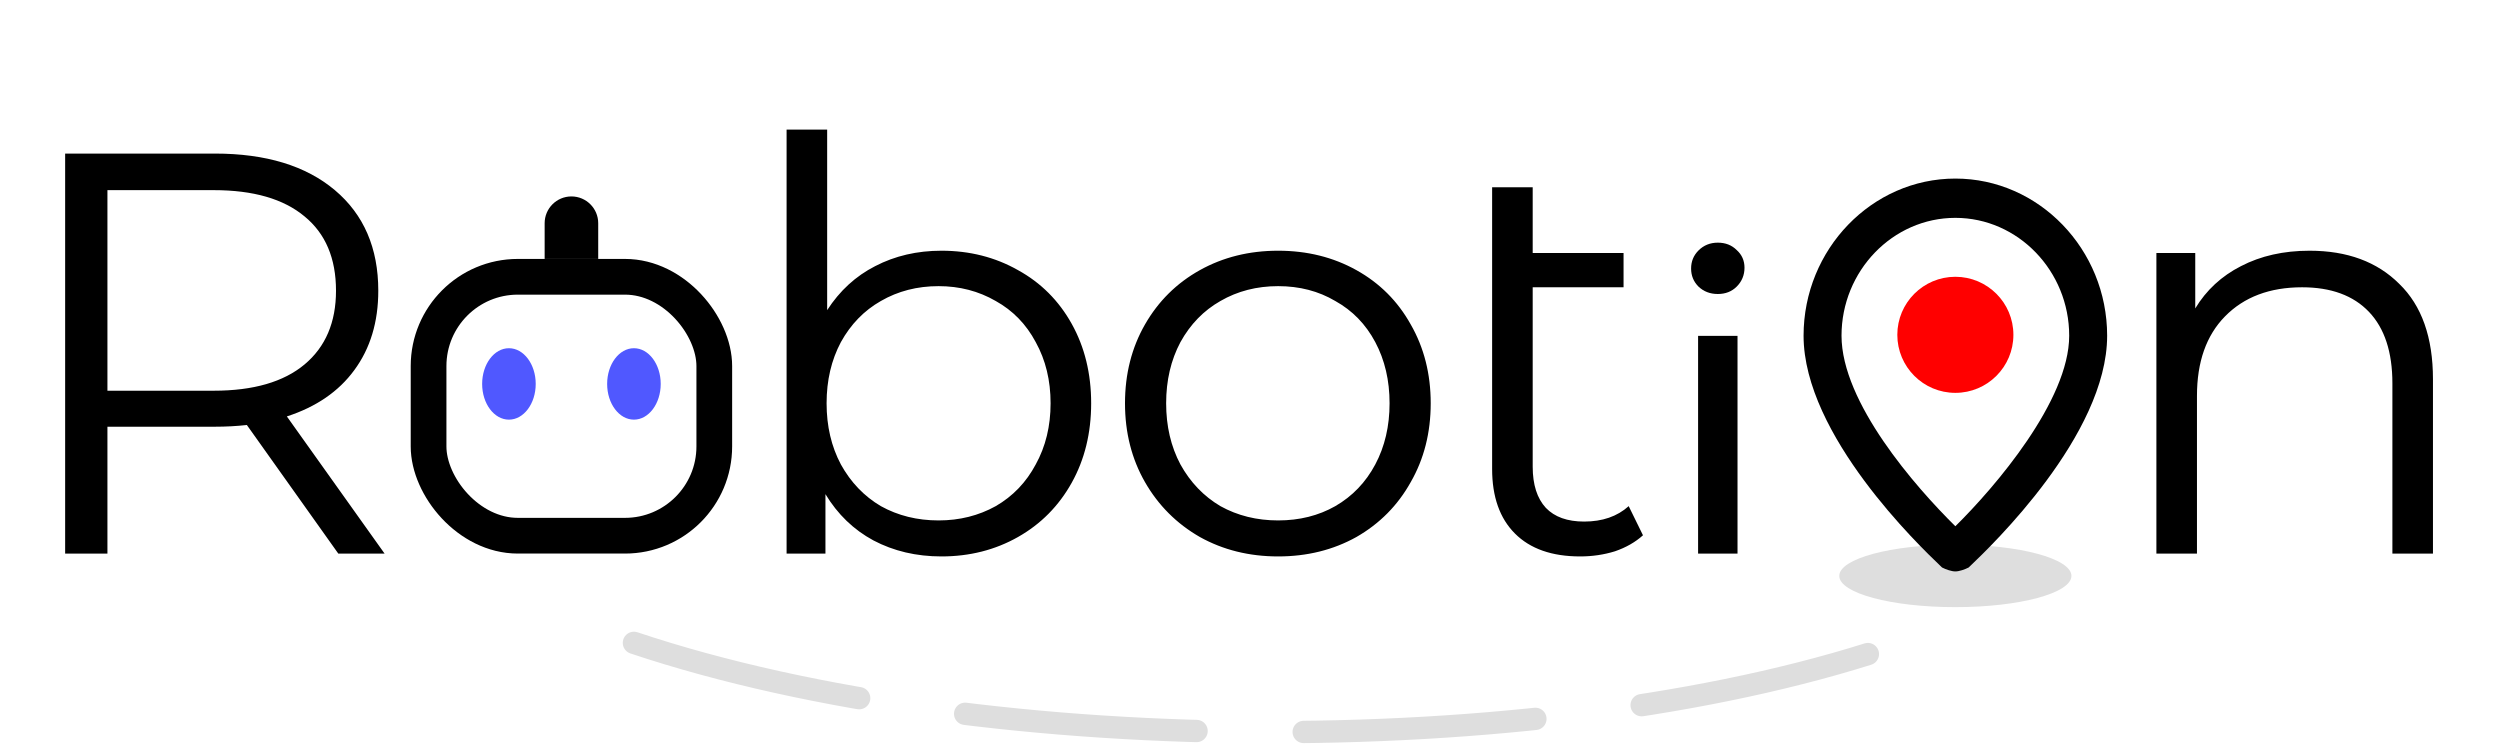 <svg width="140" height="42" viewBox="0 0 140 42" fill="none" xmlns="http://www.w3.org/2000/svg">
<path d="M18.944 31L13.824 23.8C13.248 23.864 12.651 23.896 12.032 23.896H6.016V31H3.648V8.6H12.032C14.891 8.6 17.131 9.283 18.752 10.648C20.373 12.013 21.184 13.891 21.184 16.28C21.184 18.029 20.736 19.512 19.84 20.728C18.965 21.923 17.707 22.787 16.064 23.32L21.536 31H18.944ZM11.968 21.88C14.187 21.88 15.883 21.389 17.056 20.408C18.229 19.427 18.816 18.051 18.816 16.28C18.816 14.467 18.229 13.08 17.056 12.12C15.883 11.139 14.187 10.648 11.968 10.648H6.016V21.88H11.968ZM52.721 14.04C54.3 14.04 55.729 14.403 57.009 15.128C58.289 15.832 59.292 16.835 60.017 18.136C60.742 19.437 61.105 20.92 61.105 22.584C61.105 24.248 60.742 25.731 60.017 27.032C59.292 28.333 58.289 29.347 57.009 30.072C55.729 30.797 54.3 31.16 52.721 31.16C51.313 31.16 50.044 30.861 48.913 30.264C47.804 29.667 46.908 28.803 46.225 27.672V31H44.049V7.256H46.321V17.368C47.025 16.28 47.921 15.459 49.009 14.904C50.118 14.328 51.356 14.04 52.721 14.04ZM52.561 29.144C53.734 29.144 54.801 28.877 55.761 28.344C56.721 27.789 57.468 27.011 58.001 26.008C58.556 25.005 58.833 23.864 58.833 22.584C58.833 21.304 58.556 20.163 58.001 19.16C57.468 18.157 56.721 17.389 55.761 16.856C54.801 16.301 53.734 16.024 52.561 16.024C51.366 16.024 50.289 16.301 49.329 16.856C48.39 17.389 47.644 18.157 47.089 19.16C46.556 20.163 46.289 21.304 46.289 22.584C46.289 23.864 46.556 25.005 47.089 26.008C47.644 27.011 48.39 27.789 49.329 28.344C50.289 28.877 51.366 29.144 52.561 29.144ZM71.576 31.16C69.955 31.16 68.494 30.797 67.192 30.072C65.891 29.325 64.867 28.301 64.12 27C63.374 25.699 63 24.227 63 22.584C63 20.941 63.374 19.469 64.12 18.168C64.867 16.867 65.891 15.853 67.192 15.128C68.494 14.403 69.955 14.04 71.576 14.04C73.198 14.04 74.659 14.403 75.96 15.128C77.262 15.853 78.275 16.867 79 18.168C79.747 19.469 80.12 20.941 80.12 22.584C80.12 24.227 79.747 25.699 79 27C78.275 28.301 77.262 29.325 75.96 30.072C74.659 30.797 73.198 31.16 71.576 31.16ZM71.576 29.144C72.771 29.144 73.838 28.877 74.776 28.344C75.736 27.789 76.483 27.011 77.016 26.008C77.55 25.005 77.816 23.864 77.816 22.584C77.816 21.304 77.55 20.163 77.016 19.16C76.483 18.157 75.736 17.389 74.776 16.856C73.838 16.301 72.771 16.024 71.576 16.024C70.382 16.024 69.304 16.301 68.344 16.856C67.406 17.389 66.659 18.157 66.104 19.16C65.571 20.163 65.304 21.304 65.304 22.584C65.304 23.864 65.571 25.005 66.104 26.008C66.659 27.011 67.406 27.789 68.344 28.344C69.304 28.877 70.382 29.144 71.576 29.144ZM92.007 29.976C91.58 30.36 91.058 30.659 90.439 30.872C89.82 31.064 89.17 31.16 88.487 31.16C86.908 31.16 85.692 30.733 84.839 29.88C83.986 29.027 83.559 27.821 83.559 26.264V10.488H85.831V14.168H90.919V16.088H85.831V26.136C85.831 27.139 86.076 27.907 86.567 28.44C87.058 28.952 87.772 29.208 88.711 29.208C89.735 29.208 90.567 28.92 91.207 28.344L92.007 29.976ZM129.334 14.04C131.446 14.04 133.12 14.659 134.358 15.896C135.616 17.112 136.246 18.893 136.246 21.24V31H133.974V21.464C133.974 19.715 133.536 18.381 132.662 17.464C131.787 16.547 130.539 16.088 128.918 16.088C127.104 16.088 125.664 16.632 124.598 17.72C123.552 18.787 123.03 20.269 123.03 22.168V31H120.758V14.168H122.934V17.272C123.552 16.248 124.406 15.459 125.494 14.904C126.603 14.328 127.883 14.04 129.334 14.04Z" fill="black"/>
<path d="M95.093 18.81H97.301V31H95.093V18.81ZM96.197 16.464C95.768 16.464 95.407 16.326 95.116 16.05C94.84 15.774 94.702 15.437 94.702 15.038C94.702 14.639 94.84 14.302 95.116 14.026C95.407 13.735 95.768 13.589 96.197 13.589C96.626 13.589 96.979 13.727 97.255 14.003C97.546 14.264 97.692 14.593 97.692 14.992C97.692 15.406 97.546 15.759 97.255 16.05C96.979 16.326 96.626 16.464 96.197 16.464Z" fill="black"/>
<path d="M35.5 36C55.415 42.667 87.451 42.667 106.5 36" stroke="#DEDEDE" stroke-width="1.25" stroke-miterlimit="1.414" stroke-linecap="round" stroke-dasharray="13 6"/>
<ellipse cx="109.5" cy="32.25" rx="6.5" ry="1.75" fill="#DEDEDE"/>
<circle cx="109.5" cy="18.75" r="3.25" fill="#FF0000"/>
<path fill-rule="evenodd" clip-rule="evenodd" d="M101 18.8C101 13.96 104.825 10 109.5 10C114.175 10 118 13.96 118 18.8C118 24.373 111.452 30.625 110.381 31.648C110.31 31.715 110.263 31.76 110.244 31.78C110.031 31.89 109.713 32 109.5 32C109.287 32 108.969 31.89 108.756 31.78C108.737 31.76 108.69 31.715 108.619 31.648C107.548 30.625 101 24.373 101 18.8ZM103.125 18.8C103.125 22.54 107.269 27.27 109.5 29.47C111.731 27.27 115.875 22.43 115.875 18.8C115.875 15.17 113.006 12.2 109.5 12.2C105.994 12.2 103.125 15.17 103.125 18.8Z" fill="black"/>
<rect x="24" y="15.5" width="16" height="14.5" rx="5" stroke="black" stroke-width="2"/>
<ellipse cx="28.5" cy="21.5" rx="1.5" ry="2" fill="#5058FF"/>
<ellipse cx="35.5" cy="21.5" rx="1.5" ry="2" fill="#5058FF"/>
<path d="M33.5 12.5C33.5 11.672 32.828 11 32 11C31.172 11 30.5 11.672 30.5 12.5L33.5 12.5ZM33.5 14.5L33.5 12.5L30.5 12.5L30.5 14.5L33.5 14.5Z" fill="black"/>
</svg>
